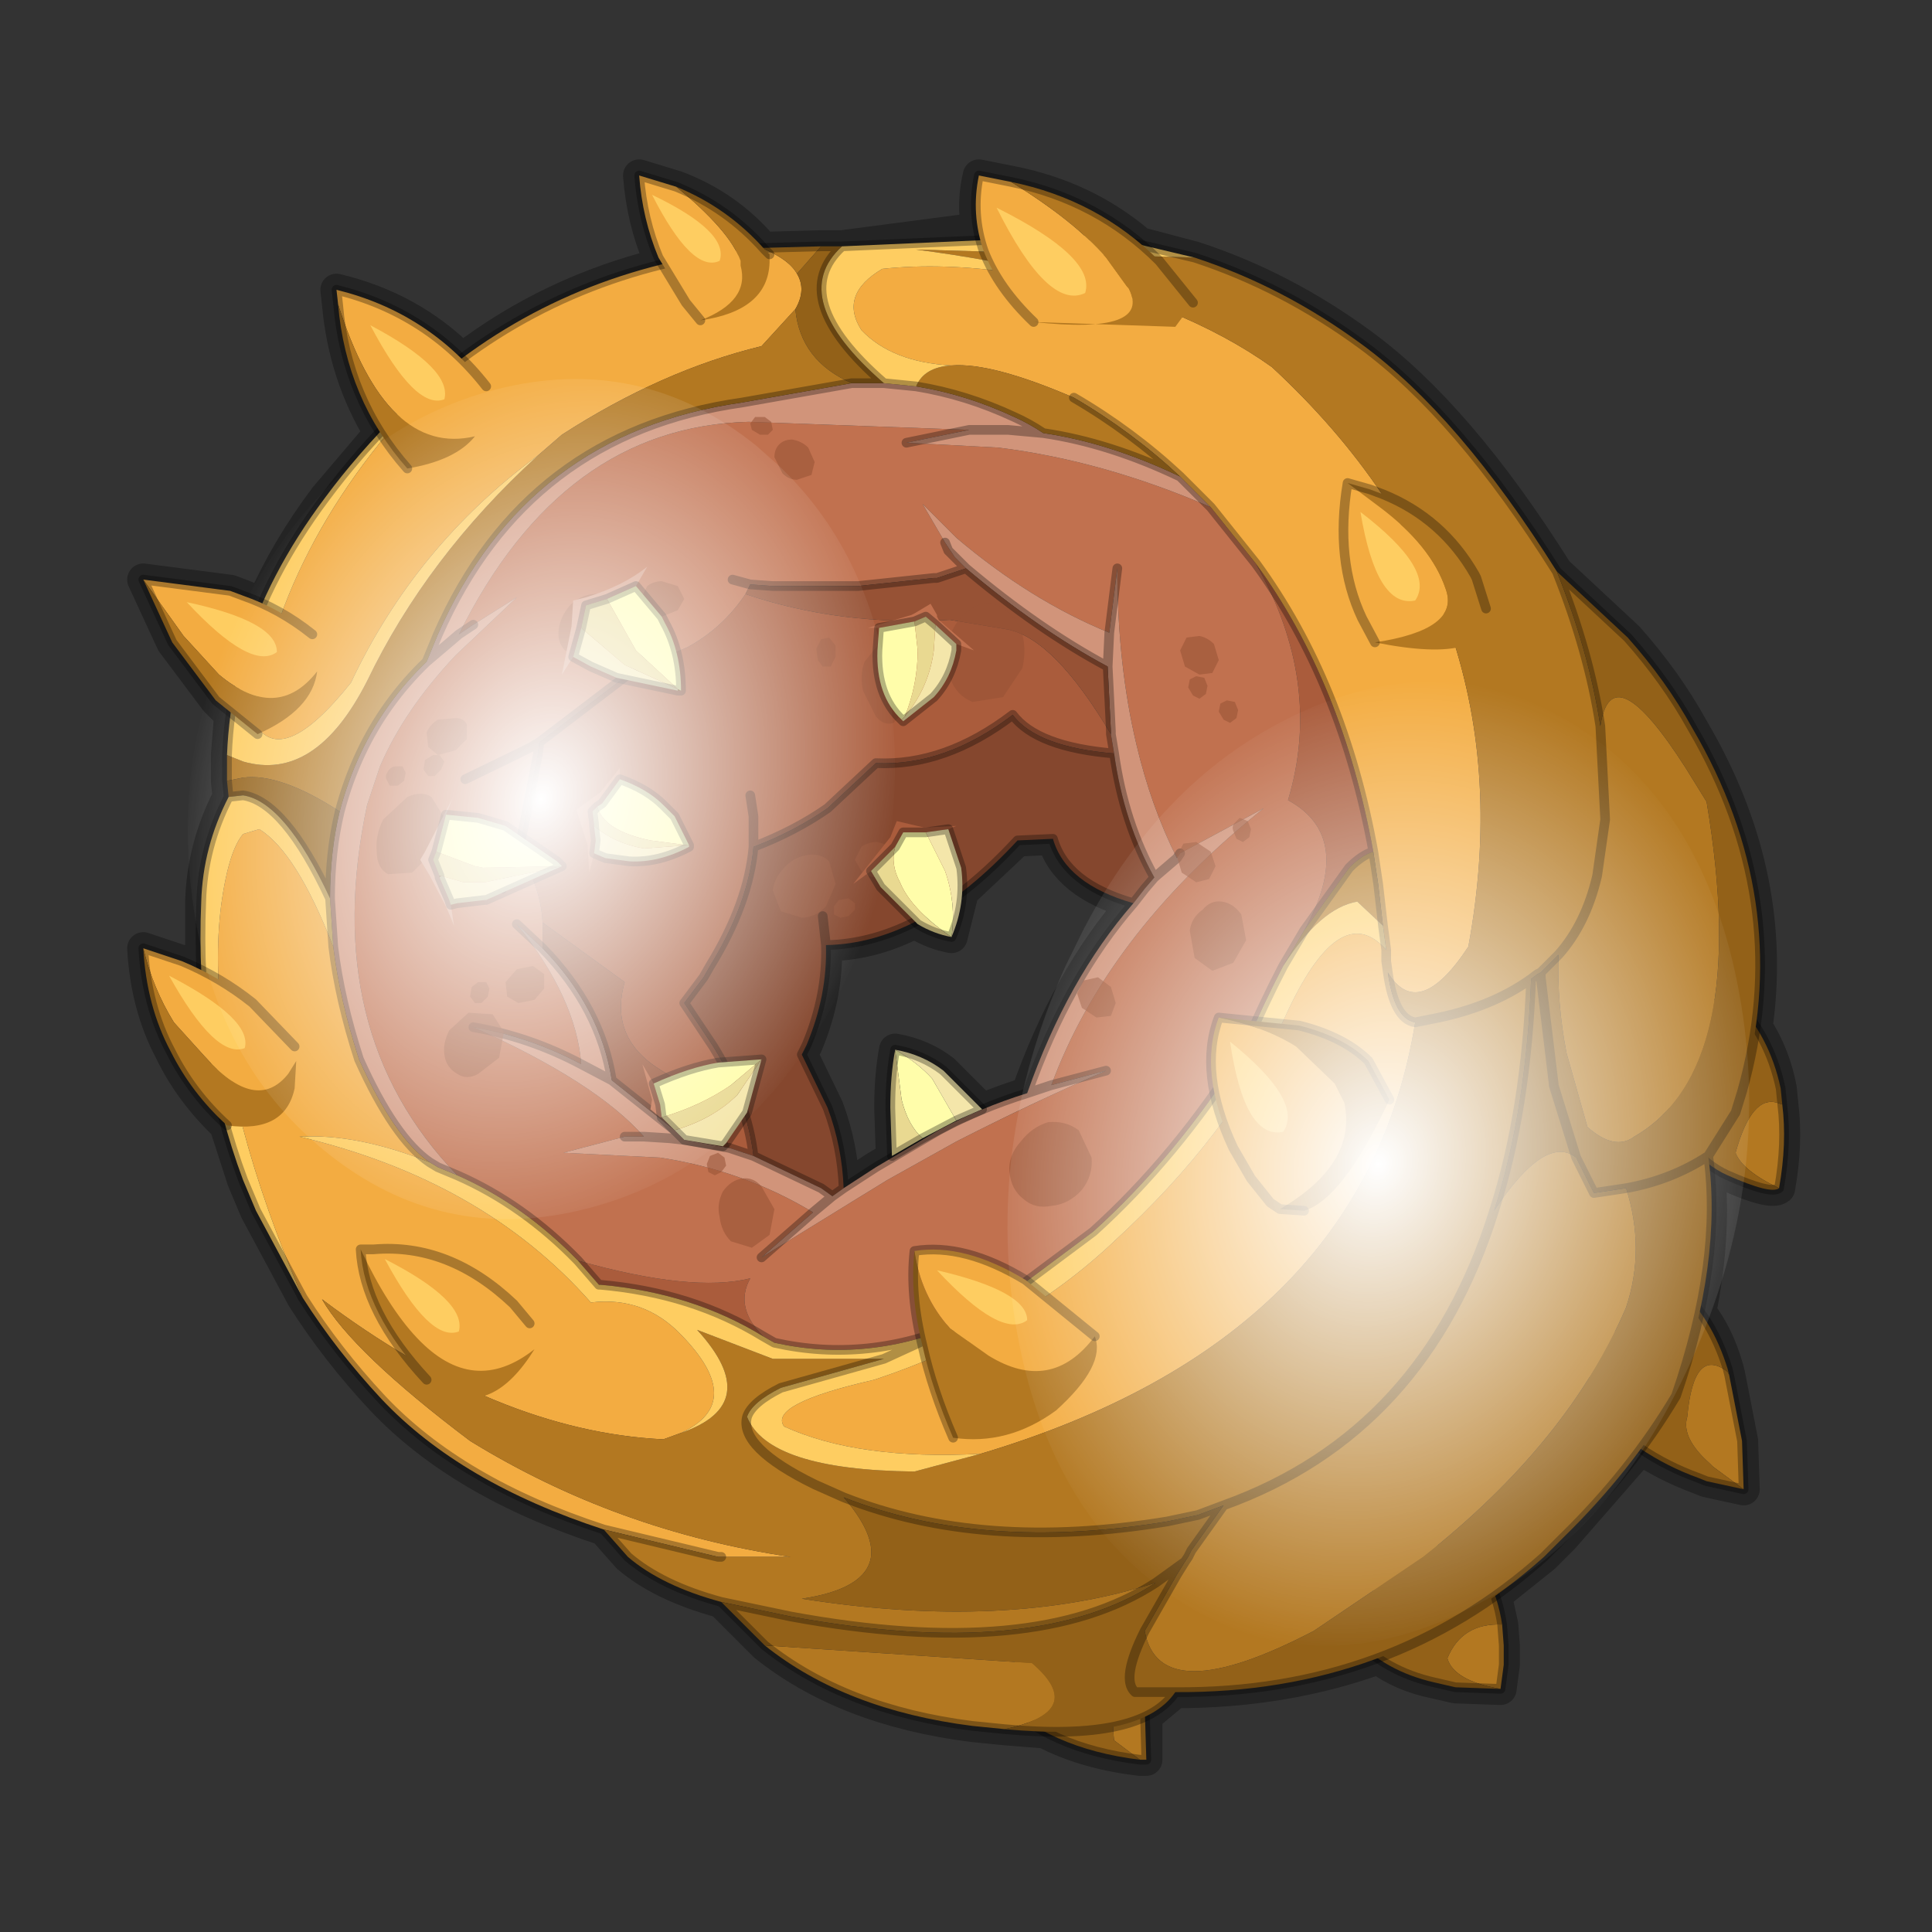 <?xml version="1.0" encoding="UTF-8" standalone="no"?>
<svg xmlns:xlink="http://www.w3.org/1999/xlink" height="600.0px" width="600.0px" xmlns="http://www.w3.org/2000/svg">
  <rect width="100%" height="100%" fill="#333333" stroke="none"/>
  <g transform="matrix(10.0, 0.0, 0.0, 10.0, 0.0, 0.0)">
    <use height="60.0" transform="matrix(1.0, 0.0, 0.0, 1.0, 0.0, 0.0)" width="60.0" xlink:href="#shape0"/>
    <use height="136.85" transform="matrix(0.015, -0.202, 0.167, 1.0E-4, 30.269, 51.112)" width="148.25" xlink:href="#sprite0"/>
    <use height="136.85" transform="matrix(0.146, 0.018, -0.037, 0.189, 8.519, 10.552)" width="148.25" xlink:href="#sprite0"/>
  </g>
  <defs>
    <g id="shape0" transform="matrix(1.0, 0.0, 0.0, 1.0, 0.0, 0.0)">
      <path d="M60.0 0.0 L60.0 60.0 0.0 60.0 0.0 0.0 60.0 0.0" fill="#795fa9" fill-opacity="0.0" fill-rule="evenodd" stroke="none"/>
      <path d="M35.4 7.55 Q33.7 6.1 31.4 5.65 L30.4 5.45 Q30.2 6.3 30.35 7.1 L26.15 7.65 25.5 7.65 23.7 7.7 Q22.6 6.4 21.0 5.8 L19.85 5.45 Q19.95 6.8 20.45 8.0 L20.55 8.2 Q17.1 9.05 14.35 11.15 12.75 9.55 10.45 9.0 L10.5 9.45 Q10.7 11.65 11.8 13.45 L10.1 15.45 Q8.9 17.05 8.15 18.75 L7.55 18.5 7.15 18.35 4.45 18.0 5.35 19.95 6.7 21.75 7.15 22.2 7.05 23.45 7.05 24.25 7.1 24.75 Q6.3 26.3 6.25 28.0 L6.25 30.15 5.65 29.85 4.45 29.45 Q4.55 31.25 5.3 32.65 5.9 33.9 7.0 34.95 L7.55 36.65 7.95 37.6 9.4 40.3 Q10.45 41.95 11.85 43.45 14.3 46.05 18.75 47.5 L19.5 48.35 Q20.55 49.25 22.4 49.75 L23.75 51.1 Q26.25 53.1 30.2 53.6 L31.2 53.7 32.45 53.8 Q33.7 54.45 35.4 54.65 L35.55 54.65 35.6 54.65 35.6 53.3 36.5 52.55 Q39.9 52.55 42.8 51.5 43.55 52.05 44.55 52.25 L45.2 52.4 46.6 52.45 46.7 51.7 46.7 51.1 46.65 50.45 46.45 49.55 47.95 48.35 48.55 47.75 50.95 45.0 Q51.8 45.55 52.75 45.9 L53.0 46.0 54.15 46.25 54.1 44.75 53.7 42.7 53.65 42.5 Q53.35 41.45 52.8 40.75 53.3 38.25 53.05 36.15 L53.65 36.5 Q55.0 37.1 55.25 36.9 55.5 35.5 55.35 34.3 L55.3 33.8 Q55.1 32.75 54.55 31.9 55.2 27.3 52.75 22.95 L52.55 22.6 Q51.75 21.15 50.55 19.8 L48.35 17.75 Q45.3 12.9 42.3 10.7 39.85 8.9 37.1 8.0 L35.4 7.55 M32.7 26.05 Q33.1 27.45 35.2 28.05 33.15 30.4 31.9 33.95 30.45 34.4 29.15 35.1 L27.2 36.25 26.2 36.9 Q26.15 35.6 25.7 34.4 L24.9 32.75 25.05 32.45 Q25.7 30.9 25.65 29.35 27.05 29.35 28.4 28.65 L28.5 28.7 Q29.0 29.0 29.55 29.1 L29.9 27.7 31.6 26.1 32.7 26.05 M27.65 34.4 L27.7 35.9 28.65 35.35 29.7 34.8 30.5 34.45 29.3 33.25 Q28.65 32.75 27.8 32.6 27.65 33.4 27.65 34.4" fill="none" stroke="#000000" stroke-linecap="round" stroke-linejoin="round" stroke-opacity="0.302" stroke-width="1.0"/>
      <path d="M55.25 36.9 Q54.1 36.35 53.9 35.8 54.4 34.0 55.2 34.25 L55.35 34.3 Q55.5 35.5 55.25 36.9 M54.15 46.25 L53.2 45.55 53.1 45.45 Q52.2 44.65 52.4 44.0 52.6 41.8 53.65 42.6 L53.7 42.7 54.1 44.75 54.15 46.25 M35.4 54.65 L34.6 54.05 Q34.4 52.4 35.55 53.0 L35.6 54.65 35.55 54.65 35.4 54.65 M46.6 52.45 Q45.15 52.2 44.95 51.5 45.4 50.4 46.65 50.45 L46.7 51.1 46.7 51.7 46.6 52.45" fill="#b37821" fill-rule="evenodd" stroke="none"/>
      <path d="M55.35 34.3 L55.2 34.25 Q54.4 34.0 53.9 35.8 54.1 36.35 55.25 36.9 55.0 37.1 53.65 36.5 52.3 35.9 51.3 33.65 51.35 30.9 53.85 31.05 54.95 32.15 55.3 33.8 L55.35 34.3 M53.7 42.7 L53.65 42.6 Q52.6 41.8 52.4 44.0 52.2 44.65 53.1 45.45 L53.2 45.55 54.15 46.25 53.0 46.0 52.75 45.9 Q50.8 45.2 49.35 43.6 49.05 41.45 52.15 40.05 53.15 40.9 53.65 42.5 L53.7 42.7 M34.1 50.55 Q35.3 51.6 35.55 53.0 34.4 52.4 34.6 54.05 L35.4 54.65 Q32.55 54.3 31.0 52.7 31.1 51.1 34.1 50.55 M46.65 50.45 Q45.4 50.4 44.95 51.5 45.15 52.2 46.6 52.45 L45.2 52.4 44.55 52.25 Q43.0 51.9 42.05 50.85 42.25 48.85 45.25 47.75 46.4 48.8 46.65 50.45" fill="#936118" fill-rule="evenodd" stroke="none"/>
      <path d="M55.35 34.3 L55.3 33.8 Q54.95 32.15 53.85 31.05 M51.3 33.65 Q52.3 35.9 53.65 36.5 55.0 37.1 55.25 36.9 55.5 35.5 55.35 34.3 M54.15 46.25 L54.1 44.75 53.7 42.7 53.65 42.5 Q53.15 40.9 52.15 40.05 M49.35 43.6 Q50.8 45.2 52.75 45.9 L53.0 46.0 54.15 46.25 M35.55 53.0 Q35.3 51.6 34.1 50.55 M31.0 52.7 Q32.55 54.3 35.4 54.65 M35.55 53.0 L35.6 54.65 35.55 54.65 35.4 54.65 M46.6 52.45 L46.7 51.7 46.7 51.1 46.65 50.45 Q46.4 48.8 45.25 47.75 M42.05 50.85 Q43.0 51.9 44.55 52.25 L45.2 52.4 46.6 52.45" fill="none" stroke="#000000" stroke-linecap="round" stroke-linejoin="round" stroke-opacity="0.302" stroke-width="0.3"/>
      <path d="M34.5 22.8 L34.6 23.4 Q32.2 23.2 31.45 22.2 29.35 23.8 27.2 23.7 L25.7 25.1 Q24.7 25.8 23.4 26.3 23.25 28.05 22.05 30.0 L21.85 30.35 21.25 31.15 22.15 32.5 Q23.2 34.2 23.4 35.9 L22.65 35.65 Q22.2 34.25 20.55 33.25 18.9 32.25 19.4 30.5 L16.85 28.65 Q16.8 27.65 16.25 26.7 L16.1 26.4 16.25 25.75 16.7 23.45 16.75 23.05 19.7 20.8 21.35 20.1 Q22.45 19.5 23.15 18.45 26.1 19.45 29.5 19.25 L31.3 19.55 Q32.75 19.85 34.5 22.8 M39.0 17.5 Q41.7 21.2 42.65 26.45 42.3 26.55 41.9 26.95 L40.5 28.9 Q42.1 26.0 40.0 24.85 41.1 21.2 39.0 17.5 M17.95 39.15 Q21.5 40.15 23.3 39.7 22.8 40.6 23.7 41.5 21.5 40.15 18.65 39.9 L18.6 39.9 17.95 39.15 M29.0 17.95 L29.0 18.0 29.0 17.95 M23.3 24.7 L23.4 25.35 23.4 26.3 23.4 25.35 23.3 24.7" fill="#aa5c3c" fill-rule="evenodd" stroke="none"/>
      <path d="M34.6 23.4 Q34.9 25.55 35.85 27.25 L35.55 27.6 35.2 28.05 Q33.1 27.45 32.7 26.05 L31.6 26.1 Q28.65 29.3 25.65 29.35 25.7 30.9 25.05 32.45 L24.9 32.75 25.7 34.4 Q26.15 35.6 26.2 36.9 L25.85 37.15 25.5 36.9 23.4 35.9 Q23.2 34.2 22.15 32.5 L21.25 31.15 21.85 30.35 22.05 30.0 Q23.25 28.05 23.4 26.3 24.7 25.8 25.7 25.1 L27.2 23.7 Q29.35 23.8 31.45 22.2 32.2 23.2 34.6 23.4 M25.55 28.45 L25.65 29.35 25.55 28.45" fill="#85472e" fill-rule="evenodd" stroke="none"/>
      <path d="M34.45 19.65 Q32.0 18.65 29.7 16.7 L28.65 15.65 29.35 16.85 29.65 17.3 30.0 17.65 29.1 17.95 29.0 17.95 26.65 18.2 24.0 18.2 23.3 18.15 23.15 18.45 Q22.45 19.5 21.35 20.1 L19.7 20.8 16.75 23.05 16.7 23.45 16.25 25.75 16.1 26.4 16.25 26.7 Q16.8 27.65 16.85 28.65 L16.85 29.45 16.05 28.7 Q17.9 31.0 18.05 33.05 16.45 32.2 14.7 31.9 18.5 33.6 20.0 35.3 L19.4 35.3 17.5 35.8 20.5 35.95 Q23.1 36.35 25.25 37.65 L23.65 39.05 27.55 36.65 29.7 35.45 Q32.05 34.25 34.35 33.25 L32.65 33.7 Q34.35 29.1 39.0 25.3 L39.25 25.1 36.65 26.5 36.55 26.65 Q35.75 25.05 35.3 23.15 34.7 20.65 34.7 17.65 L34.45 19.65 M37.6 15.75 L39.0 17.5 Q41.1 21.2 40.0 24.85 42.1 26.0 40.5 28.9 L39.85 30.0 Q39.25 31.15 38.6 32.65 36.5 35.95 33.95 38.25 L30.8 40.6 29.85 41.1 Q26.95 42.35 24.05 41.7 L23.7 41.5 Q22.8 40.6 23.3 39.7 21.5 40.15 17.95 39.15 16.25 37.4 14.2 36.5 9.9 32.05 11.4 25.0 L11.8 23.8 Q12.55 22.05 14.15 20.35 L16.05 18.55 14.7 19.4 14.25 19.7 Q17.45 13.25 23.25 13.1 L30.1 13.35 28.15 13.75 31.0 13.9 Q34.25 14.3 37.6 15.75 M15.6 27.6 L16.05 26.55 16.1 26.4 16.05 26.55 15.6 27.6 M14.45 24.2 L16.1 23.4 16.5 23.2 16.75 23.05 16.5 23.2 16.1 23.4 14.45 24.2 M19.7 20.8 L20.3 20.05 20.4 19.75 20.3 20.05 19.7 20.8 M23.3 18.15 L22.75 18.0 23.3 18.15 M29.35 16.85 L29.45 17.1 29.5 17.15 29.65 17.3 29.5 17.15 29.45 17.1 29.35 16.85" fill="#c1714f" fill-rule="evenodd" stroke="none"/>
      <path d="M27.45 11.9 L28.45 12.0 Q30.0 12.25 31.5 12.95 31.95 13.15 32.4 13.45 L31.3 13.35 30.1 13.35 31.3 13.35 32.4 13.45 Q34.45 13.75 36.65 14.8 L37.6 15.75 Q34.25 14.3 31.0 13.9 L28.15 13.75 30.1 13.35 23.25 13.1 Q17.45 13.25 14.25 19.7 L14.7 19.4 16.05 18.55 14.15 20.35 Q12.55 22.05 11.8 23.8 L11.4 25.0 Q9.9 32.05 14.2 36.5 L13.6 36.25 13.35 36.1 Q12.25 35.35 11.15 32.9 10.55 31.05 10.35 29.4 L10.25 27.9 Q10.25 26.45 10.55 25.2 10.8 24.25 11.2 23.4 11.95 21.8 13.25 20.55 L13.6 19.7 Q16.35 13.45 23.05 12.5 L26.45 11.9 27.45 11.9 M34.45 19.65 L34.4 20.7 34.45 19.65 34.7 17.65 Q34.7 20.65 35.3 23.15 35.75 25.05 36.55 26.65 L35.85 27.25 36.55 26.65 36.65 26.5 39.25 25.1 39.0 25.3 Q34.35 29.1 32.65 33.7 L34.35 33.25 Q32.05 34.25 29.7 35.45 L27.55 36.65 23.65 39.05 25.25 37.65 Q23.1 36.35 20.5 35.95 L17.5 35.8 19.4 35.3 20.0 35.3 Q18.5 33.6 14.7 31.9 16.45 32.2 18.05 33.05 17.9 31.0 16.05 28.7 L16.85 29.45 Q18.65 31.3 19.0 33.55 L20.95 35.1 21.25 35.4 20.8 35.35 20.0 35.3 20.8 35.35 21.25 35.4 22.65 35.65 23.4 35.9 25.5 36.9 25.85 37.15 26.2 36.9 27.2 36.25 29.15 35.1 Q30.45 34.4 31.9 33.95 33.15 30.4 35.2 28.05 L35.55 27.6 35.85 27.25 Q34.9 25.55 34.6 23.4 L34.5 22.8 34.5 22.7 34.4 20.7 Q32.25 19.55 30.0 17.65 L29.65 17.3 29.35 16.85 28.65 15.65 29.7 16.7 Q32.0 18.65 34.45 19.65 M32.65 33.7 L31.9 33.95 32.65 33.7 M14.25 19.7 L13.9 20.0 13.25 20.55 13.9 20.0 14.25 19.7 M25.85 37.15 L25.25 37.65 25.85 37.15 M18.05 33.05 L19.0 33.55 18.05 33.05" fill="#d1947a" fill-rule="evenodd" stroke="none"/>
      <path d="M30.0 17.65 Q32.25 19.55 34.4 20.7 L34.5 22.7 34.5 22.8 Q32.75 19.85 31.3 19.55 L29.5 19.25 Q26.1 19.45 23.15 18.45 L23.3 18.15 24.0 18.2 26.65 18.2 29.0 17.95 29.1 17.95 30.0 17.65 M16.85 29.45 L16.85 28.65 19.4 30.5 Q18.9 32.25 20.55 33.25 22.2 34.25 22.65 35.65 L21.25 35.4 20.95 35.1 19.0 33.55 Q18.65 31.3 16.85 29.45 M29.0 17.95 L29.0 18.0 29.0 17.95" fill="#975235" fill-rule="evenodd" stroke="none"/>
      <path d="M29.55 11.35 Q27.7 11.25 26.75 10.25 26.05 9.15 27.4 8.35 31.15 7.95 36.25 9.65 38.1 10.4 39.5 11.4 47.55 18.85 45.6 29.4 44.05 31.75 43.1 30.2 43.3 31.65 43.95 31.75 42.35 41.6 30.45 45.15 26.65 45.35 24.35 44.3 23.85 43.6 27.15 42.85 31.65 41.35 34.6 38.55 38.2 35.25 39.9 31.6 41.6 27.85 43.05 29.5 L42.95 28.75 42.8 27.45 42.65 26.45 Q41.7 21.2 39.0 17.5 L37.6 15.75 36.65 14.8 Q35.15 13.4 33.35 12.35 30.8 11.25 29.55 11.35 M18.75 47.5 Q14.3 46.05 11.85 43.45 10.45 41.95 9.4 40.3 8.2 37.5 7.55 35.05 6.3 30.35 7.05 27.1 7.25 26.25 7.55 25.9 L8.05 25.75 Q9.2 26.45 10.35 29.4 10.55 31.05 11.15 32.9 12.25 35.35 13.35 36.1 11.1 35.2 9.3 35.3 15.0 36.65 18.35 40.45 20.0 40.25 21.15 41.45 23.2 43.55 21.15 44.5 L20.6 44.7 Q15.45 44.45 10.0 40.35 10.95 42.0 14.6 44.75 19.15 47.55 24.55 48.35 L24.65 48.35 22.4 48.35 22.3 48.35 18.75 47.5 M13.8 11.55 Q17.95 8.2 23.65 7.7 24.5 8.05 24.75 8.5 25.05 9.0 24.7 9.6 L23.65 10.75 Q20.55 11.5 17.45 13.5 L16.7 14.15 Q12.9 16.95 10.9 21.2 8.75 23.9 7.9 22.45 8.7 16.55 13.8 11.55 M43.1 30.2 L43.05 29.85 43.05 29.5 43.05 29.85 43.1 30.2" fill="#f3ac41" fill-rule="evenodd" stroke="none"/>
      <path d="M28.45 12.0 Q28.7 11.4 29.55 11.35 30.8 11.25 33.35 12.35 35.15 13.4 36.65 14.8 34.45 13.75 32.4 13.45 31.95 13.15 31.5 12.95 30.0 12.25 28.45 12.0 M36.25 9.65 Q33.05 8.35 28.45 7.75 L37.1 8.0 Q39.85 8.9 42.3 10.7 45.3 12.9 48.35 17.75 49.35 20.25 49.7 22.55 L49.85 25.45 49.6 27.2 Q49.25 28.7 48.4 29.65 49.25 28.7 49.6 27.2 L49.85 25.45 49.7 22.55 Q50.05 20.25 52.35 23.85 L53.0 24.9 Q54.4 33.2 50.75 35.3 50.15 35.75 49.3 35.0 L48.65 32.7 Q48.35 31.15 48.4 29.65 L47.85 30.2 47.75 30.25 47.55 30.4 Q46.3 31.3 44.45 31.65 L43.95 31.75 44.45 31.65 Q46.3 31.3 47.55 30.4 47.4 34.5 46.4 37.6 48.0 35.2 48.95 35.95 L49.5 37.05 50.5 36.9 Q51.1 38.8 50.5 40.6 48.7 44.8 44.2 48.35 L40.8 50.65 Q36.0 53.15 35.55 50.65 L36.55 48.9 36.8 48.5 36.9 48.35 37.0 48.15 38.0 46.75 37.2 47.05 36.25 47.25 Q30.5 48.2 26.2 46.5 L25.3 46.1 Q22.95 44.95 23.2 44.0 22.95 44.95 25.3 46.1 L26.2 46.5 Q27.15 47.6 27.05 48.35 26.9 49.35 24.9 49.65 31.25 50.65 35.9 49.15 32.15 51.6 24.55 50.2 L22.4 49.75 Q20.55 49.25 19.5 48.35 L18.75 47.5 22.3 48.35 22.4 48.35 24.65 48.35 24.55 48.35 Q19.15 47.55 14.6 44.75 10.95 42.0 10.0 40.35 15.45 44.45 20.6 44.7 L21.15 44.5 Q23.75 43.6 21.65 41.3 L24.0 42.2 27.45 42.2 24.25 43.1 Q23.35 43.55 23.2 44.0 23.85 45.65 28.4 45.7 L30.45 45.15 Q42.35 41.6 43.95 31.75 43.3 31.65 43.1 30.2 44.05 31.75 45.6 29.4 47.55 18.85 39.5 11.4 38.1 10.4 36.25 9.65 M31.2 53.7 L30.2 53.6 Q26.25 53.1 23.75 51.1 L32.05 51.65 Q33.8 53.15 31.2 53.7 M7.05 24.25 L7.05 23.45 7.55 23.65 Q9.8 24.3 11.4 21.15 13.25 17.3 16.7 14.15 L17.45 13.5 Q20.55 11.5 23.65 10.75 L24.7 9.6 Q24.85 11.2 26.45 11.9 L23.05 12.5 Q16.35 13.45 13.6 19.7 L13.25 20.55 Q11.95 21.8 11.2 23.4 10.8 24.25 10.55 25.2 8.7 24.0 7.55 24.15 L7.05 24.25 M23.65 7.7 L25.5 7.65 24.75 8.5 Q24.5 8.05 23.65 7.7 M42.65 26.45 L42.8 27.45 42.95 28.75 42.15 28.0 Q41.0 28.2 39.85 30.0 L40.5 28.9 41.9 26.95 Q42.3 26.55 42.65 26.45 M38.0 46.75 Q44.25 44.5 46.4 37.6 44.25 44.5 38.0 46.75" fill="#b37821" fill-rule="evenodd" stroke="none"/>
      <path d="M26.15 7.65 Q24.4 9.25 27.45 11.9 L26.45 11.9 Q24.85 11.2 24.7 9.6 25.05 9.0 24.75 8.5 L25.5 7.65 26.15 7.65 M48.35 17.75 L50.55 19.8 Q51.75 21.15 52.55 22.6 L52.75 22.95 Q55.7 28.25 54.1 33.9 L53.9 34.55 53.05 35.9 Q53.5 39.15 52.05 43.35 50.65 45.7 48.55 47.75 L47.95 48.35 Q43.2 52.6 36.5 52.55 35.45 54.1 31.2 53.7 33.8 53.15 32.05 51.65 L23.75 51.1 22.4 49.75 24.55 50.2 Q32.15 51.6 35.9 49.15 L36.8 48.5 36.55 48.9 35.55 50.65 Q36.0 53.15 40.8 50.65 L44.2 48.35 Q48.7 44.8 50.5 40.6 51.1 38.8 50.5 36.9 L49.5 37.05 48.95 35.95 48.25 33.7 48.25 33.65 47.85 30.35 47.85 30.2 47.85 30.35 48.25 33.65 48.25 33.7 48.95 35.95 Q48.0 35.2 46.4 37.6 47.4 34.5 47.55 30.4 L47.75 30.25 47.85 30.2 48.4 29.65 Q48.35 31.15 48.65 32.7 L49.3 35.0 Q50.15 35.75 50.75 35.3 54.4 33.2 53.0 24.9 L52.35 23.85 Q50.05 20.25 49.7 22.55 49.35 20.25 48.35 17.75 M7.1 24.75 L7.05 24.25 7.55 24.15 Q8.7 24.0 10.55 25.2 10.25 26.45 10.25 27.9 8.85 24.9 7.55 24.7 L7.1 24.75 M53.05 35.9 Q51.9 36.65 50.5 36.9 51.9 36.65 53.05 35.9 M38.0 46.75 L37.0 48.15 36.9 48.35 36.8 48.5 35.9 49.15 Q31.25 50.65 24.9 49.65 26.9 49.35 27.05 48.35 27.15 47.6 26.2 46.5 30.5 48.2 36.25 47.25 L37.2 47.05 38.0 46.75 M35.55 50.65 Q34.8 52.15 35.25 52.55 L36.5 52.55 35.25 52.55 Q34.8 52.15 35.55 50.65" fill="#936118" fill-rule="evenodd" stroke="none"/>
      <path d="M26.15 7.65 L34.15 7.3 37.1 8.0 28.45 7.75 Q33.05 8.35 36.25 9.65 31.15 7.95 27.4 8.35 26.05 9.15 26.75 10.25 27.7 11.25 29.55 11.35 28.7 11.4 28.45 12.0 L27.45 11.9 Q24.4 9.25 26.15 7.65 M9.4 40.3 L7.95 37.6 7.55 36.65 Q6.05 32.65 6.25 28.0 6.3 26.3 7.1 24.75 L7.55 24.7 Q8.85 24.9 10.25 27.9 L10.35 29.4 Q9.2 26.45 8.05 25.75 L7.55 25.9 Q7.25 26.25 7.05 27.1 6.3 30.35 7.55 35.05 8.2 37.5 9.4 40.3 M7.05 23.45 Q7.1 22.15 7.4 20.9 L7.55 20.35 Q8.3 17.85 10.1 15.45 11.1 14.1 12.4 12.8 L13.8 11.55 Q8.7 16.55 7.9 22.45 8.75 23.9 10.9 21.2 12.9 16.95 16.7 14.15 13.25 17.3 11.4 21.15 9.8 24.3 7.55 23.65 L7.05 23.45 M42.95 28.75 L43.05 29.5 Q41.6 27.85 39.9 31.6 38.2 35.25 34.6 38.55 31.65 41.35 27.15 42.85 23.85 43.6 24.35 44.3 26.65 45.35 30.45 45.15 L28.4 45.7 Q23.85 45.65 23.2 44.0 23.35 43.55 24.25 43.1 L27.45 42.2 24.0 42.2 21.65 41.3 Q23.75 43.6 21.15 44.5 23.2 43.55 21.15 41.45 20.0 40.25 18.35 40.45 15.0 36.65 9.3 35.3 11.1 35.2 13.35 36.1 L13.6 36.25 14.2 36.5 Q16.25 37.4 17.95 39.15 L18.6 39.9 18.65 39.9 Q21.5 40.15 23.7 41.5 L24.05 41.7 Q26.95 42.35 29.85 41.1 L30.8 40.6 33.95 38.25 Q36.5 35.95 38.6 32.65 39.25 31.15 39.85 30.0 41.0 28.2 42.15 28.0 L42.95 28.75 M29.85 41.1 L27.45 42.2 29.85 41.1" fill="#fecd61" fill-rule="evenodd" stroke="none"/>
      <path d="M37.1 8.0 L34.15 7.3 26.15 7.65 Q24.4 9.25 27.45 11.9 L28.45 12.0 M37.1 8.0 Q39.85 8.9 42.3 10.7 45.3 12.9 48.35 17.75 L50.55 19.8 Q51.75 21.15 52.55 22.6 L52.75 22.95 Q55.7 28.25 54.1 33.9 L53.9 34.55 53.05 35.9 Q53.5 39.15 52.05 43.35 50.65 45.7 48.55 47.75 L47.95 48.35 Q43.2 52.6 36.5 52.55 35.45 54.1 31.2 53.7 L30.2 53.6 Q26.25 53.1 23.75 51.1 L22.4 49.75 Q20.55 49.25 19.5 48.35 L18.75 47.5 Q14.3 46.05 11.85 43.45 10.45 41.95 9.4 40.3 L7.95 37.6 7.55 36.65 Q6.05 32.65 6.25 28.0 6.3 26.3 7.1 24.75 L7.05 24.25 7.05 23.45 Q7.1 22.15 7.4 20.9 L7.55 20.35 Q8.3 17.85 10.1 15.45 11.1 14.1 12.4 12.8 L13.8 11.55 Q17.95 8.2 23.65 7.7 L25.5 7.65 26.15 7.65 M43.1 30.2 Q43.3 31.65 43.95 31.75 L44.45 31.65 Q46.3 31.3 47.55 30.4 L47.75 30.25 47.85 30.2 48.4 29.65 Q49.25 28.7 49.6 27.2 L49.85 25.45 49.7 22.55 Q49.35 20.25 48.35 17.75 M30.1 13.35 L31.3 13.35 32.4 13.45 Q31.95 13.15 31.5 12.95 30.0 12.25 28.45 12.0 M34.4 20.7 L34.45 19.65 M29.65 17.3 L30.0 17.65 Q32.25 19.55 34.4 20.7 L34.5 22.7 34.5 22.8 34.6 23.4 Q34.9 25.55 35.85 27.25 L36.55 26.65 36.65 26.5 M34.7 17.65 L34.45 19.65 M36.65 14.8 L37.6 15.75 39.0 17.5 Q41.7 21.2 42.65 26.45 L42.8 27.45 42.95 28.75 43.05 29.5 43.05 29.85 43.1 30.2 M25.65 29.35 Q28.65 29.3 31.6 26.1 L32.7 26.05 Q33.1 27.45 35.2 28.05 L35.55 27.6 35.85 27.25 M32.65 33.7 L34.35 33.25 M23.65 39.05 L25.25 37.65 25.85 37.15 26.2 36.9 Q26.15 35.6 25.7 34.4 L24.9 32.75 25.05 32.45 Q25.7 30.9 25.65 29.35 L25.55 28.45 M19.4 35.3 L20.0 35.3 M14.7 31.9 Q16.45 32.2 18.05 33.05 M16.05 28.7 L16.85 29.45 M16.1 26.4 L16.05 26.55 15.6 27.6 M34.6 23.4 Q32.2 23.2 31.45 22.2 29.35 23.8 27.2 23.7 L25.7 25.1 Q24.7 25.8 23.4 26.3 23.25 28.05 22.05 30.0 L21.85 30.35 21.25 31.15 22.15 32.5 Q23.2 34.2 23.4 35.9 L25.5 36.9 25.85 37.15 M40.5 28.9 L39.85 30.0 M42.65 26.45 Q42.3 26.55 41.9 26.95 L40.5 28.9 M19.7 20.8 L16.75 23.05 16.7 23.45 16.25 25.75 16.1 26.4 M47.85 30.2 L47.85 30.35 48.25 33.65 48.25 33.7 48.95 35.95 49.5 37.05 50.5 36.9 Q51.9 36.65 53.05 35.9 M36.65 14.8 Q35.15 13.4 33.35 12.35 M32.4 13.45 Q34.45 13.75 36.65 14.8 M46.4 37.6 Q44.25 44.5 38.0 46.75 L37.0 48.15 36.9 48.35 36.8 48.5 36.55 48.9 35.55 50.65 M46.4 37.6 Q47.4 34.5 47.55 30.4 M23.7 41.5 L24.05 41.7 Q26.95 42.35 29.85 41.1 L30.8 40.6 33.95 38.25 Q36.5 35.95 38.6 32.65 39.25 31.15 39.85 30.0 M31.9 33.95 L32.65 33.7 M26.2 46.5 Q30.5 48.2 36.25 47.25 L37.2 47.05 38.0 46.75 M35.9 49.15 L36.8 48.5 M36.5 52.55 L35.25 52.55 Q34.8 52.15 35.55 50.65 M35.2 28.05 Q33.15 30.4 31.9 33.95 30.45 34.4 29.15 35.1 L27.2 36.25 26.2 36.9 M26.45 11.9 L27.45 11.9 M28.15 13.75 L30.1 13.35 M14.25 19.7 L14.7 19.4 M14.2 36.5 Q16.25 37.4 17.95 39.15 M23.7 41.5 Q21.5 40.15 18.65 39.9 L18.6 39.9 17.95 39.15 M26.45 11.9 L23.05 12.5 Q16.35 13.45 13.6 19.7 L13.25 20.55 13.9 20.0 14.25 19.7 M10.55 25.2 Q10.8 24.25 11.2 23.4 11.95 21.8 13.25 20.55 M10.25 27.9 L10.35 29.4 Q10.55 31.05 11.15 32.9 12.25 35.35 13.35 36.1 L13.6 36.25 14.2 36.5 M7.1 24.75 L7.55 24.7 Q8.85 24.9 10.25 27.9 10.25 26.45 10.55 25.2 M16.75 23.05 L16.5 23.2 16.1 23.4 14.45 24.2 M30.0 17.65 L29.1 17.95 29.0 17.95 26.65 18.2 24.0 18.2 23.3 18.15 M29.65 17.3 L29.5 17.15 29.45 17.1 29.35 16.85 M22.75 18.0 L23.3 18.15 M20.4 19.75 L20.3 20.05 19.7 20.8 M23.4 26.3 L23.4 25.35 23.3 24.7 M22.65 35.65 L23.4 35.9 M19.0 33.55 L18.05 33.05 M21.25 35.4 L20.8 35.35 20.0 35.3 M21.25 35.4 L20.95 35.1 19.0 33.55 Q18.65 31.3 16.85 29.45 M22.65 35.65 L21.25 35.4 M27.45 42.2 L29.85 41.1 M23.2 44.0 Q23.35 43.55 24.25 43.1 L27.45 42.2 M23.2 44.0 Q22.95 44.95 25.3 46.1 L26.2 46.5 M35.9 49.15 Q32.15 51.6 24.55 50.2 L22.4 49.75 M18.75 47.5 L22.3 48.35 22.4 48.35" fill="none" stroke="#000000" stroke-linecap="round" stroke-linejoin="round" stroke-opacity="0.302" stroke-width="0.3"/>
      <path d="M37.1 29.75 L36.95 28.9 Q37.0 28.5 37.35 28.25 37.6 27.95 37.95 28.0 38.3 28.05 38.55 28.4 L38.7 29.2 38.3 29.9 37.65 30.15 37.1 29.75" fill="#975235" fill-opacity="0.553" fill-rule="evenodd" stroke="none"/>
      <path d="M37.15 27.4 L36.7 27.1 36.55 26.6 36.75 26.2 37.15 26.15 37.6 26.45 37.75 26.9 37.55 27.3 37.15 27.4" fill="#975235" fill-opacity="0.553" fill-rule="evenodd" stroke="none"/>
      <path d="M38.4 26.05 L38.3 25.8 Q38.25 25.65 38.35 25.55 L38.5 25.4 38.75 25.5 38.85 25.75 38.8 26.0 38.6 26.15 38.4 26.05" fill="#975235" fill-opacity="0.553" fill-rule="evenodd" stroke="none"/>
      <path d="M37.05 21.6 L36.9 21.35 36.95 21.1 37.15 21.0 37.4 21.05 37.5 21.3 37.45 21.55 37.25 21.7 37.05 21.6" fill="#975235" fill-opacity="0.553" fill-rule="evenodd" stroke="none"/>
      <path d="M38.0 22.35 L37.85 22.1 37.9 21.85 38.1 21.75 38.35 21.8 38.45 22.05 38.4 22.3 38.2 22.45 38.0 22.35" fill="#975235" fill-opacity="0.553" fill-rule="evenodd" stroke="none"/>
      <path d="M37.25 20.95 L36.8 20.7 36.65 20.2 36.85 19.8 37.25 19.75 Q37.5 19.8 37.7 20.0 L37.85 20.5 37.65 20.9 37.25 20.95" fill="#975235" fill-opacity="0.553" fill-rule="evenodd" stroke="none"/>
      <path d="M34.05 31.6 L33.6 31.3 33.45 30.85 33.65 30.45 34.1 30.35 34.5 30.65 34.65 31.15 34.5 31.55 34.05 31.6" fill="#975235" fill-opacity="0.553" fill-rule="evenodd" stroke="none"/>
      <path d="M23.65 36.85 L24.05 37.55 23.9 38.35 23.35 38.75 22.7 38.55 Q22.4 38.25 22.35 37.8 22.25 37.4 22.45 37.0 22.7 36.65 23.05 36.6 23.4 36.55 23.65 36.85" fill="#975235" fill-opacity="0.553" fill-rule="evenodd" stroke="none"/>
      <path d="M32.65 37.45 Q32.15 37.55 31.8 37.25 31.4 36.95 31.35 36.4 31.3 35.9 31.7 35.45 32.05 35.0 32.55 34.85 33.1 34.8 33.5 35.1 L33.9 35.95 Q33.95 36.5 33.6 36.95 33.2 37.4 32.65 37.45" fill="#975235" fill-opacity="0.553" fill-rule="evenodd" stroke="none"/>
      <path d="M22.4 36.4 L22.2 36.5 22.0 36.4 21.95 36.15 22.05 35.9 22.3 35.8 22.5 35.95 22.55 36.2 22.4 36.4" fill="#975235" fill-opacity="0.553" fill-rule="evenodd" stroke="none"/>
      <path d="M18.2 20.4 L17.55 20.2 Q17.3 19.95 17.35 19.55 17.4 19.15 17.7 18.8 18.0 18.5 18.4 18.45 18.85 18.4 19.1 18.65 L19.3 19.35 18.95 20.05 Q18.65 20.4 18.2 20.4" fill="#975235" fill-opacity="0.553" fill-rule="evenodd" stroke="none"/>
      <path d="M20.1 18.95 L19.9 18.6 20.1 18.2 Q20.3 18.05 20.55 18.05 L21.05 18.2 21.25 18.6 21.05 18.95 20.55 19.15 Q20.3 19.15 20.1 18.95" fill="#975235" fill-opacity="0.553" fill-rule="evenodd" stroke="none"/>
      <path d="M19.4 20.4 L19.25 20.3 19.25 20.05 19.4 19.85 19.65 19.8 19.85 19.95 19.85 20.15 19.7 20.35 19.4 20.4" fill="#975235" fill-opacity="0.553" fill-rule="evenodd" stroke="none"/>
      <path d="M13.5 24.1 L13.3 24.1 13.15 23.9 13.2 23.6 13.45 23.45 13.65 23.45 13.8 23.65 13.7 23.9 13.5 24.1" fill="#975235" fill-opacity="0.553" fill-rule="evenodd" stroke="none"/>
      <path d="M12.35 24.4 L12.1 24.4 12.0 24.2 Q11.95 24.1 12.05 23.95 12.15 23.8 12.3 23.8 L12.5 23.8 12.6 24.0 12.55 24.25 12.35 24.4" fill="#975235" fill-opacity="0.553" fill-rule="evenodd" stroke="none"/>
      <path d="M13.6 23.45 L13.3 23.2 13.25 22.75 Q13.35 22.5 13.6 22.35 L14.15 22.3 Q14.4 22.3 14.5 22.5 L14.5 22.95 14.15 23.3 13.6 23.45" fill="#975235" fill-opacity="0.553" fill-rule="evenodd" stroke="none"/>
      <path d="M16.05 30.1 L16.55 30.0 16.9 30.25 16.9 30.7 16.6 31.05 16.1 31.15 15.75 30.95 15.7 30.5 16.05 30.1" fill="#975235" fill-opacity="0.553" fill-rule="evenodd" stroke="none"/>
      <path d="M14.85 33.35 Q14.5 33.55 14.2 33.35 13.85 33.15 13.8 32.75 13.75 32.4 13.95 32.0 L14.55 31.45 15.3 31.5 15.65 32.05 15.5 32.85 14.85 33.35" fill="#975235" fill-opacity="0.553" fill-rule="evenodd" stroke="none"/>
      <path d="M11.7 26.45 Q11.65 25.95 11.9 25.45 L12.65 24.75 Q13.1 24.55 13.4 24.75 L13.8 25.4 13.5 26.4 12.8 27.1 12.05 27.15 Q11.7 26.95 11.7 26.45" fill="#975235" fill-opacity="0.553" fill-rule="evenodd" stroke="none"/>
      <path d="M14.95 31.15 L14.75 31.15 14.6 30.95 14.65 30.65 14.85 30.5 15.1 30.5 15.2 30.7 15.15 30.95 14.95 31.15" fill="#975235" fill-opacity="0.553" fill-rule="evenodd" stroke="none"/>
      <path d="M23.35 13.35 L23.3 13.15 23.45 12.95 23.75 12.95 23.95 13.1 24.0 13.35 23.85 13.5 23.6 13.5 23.35 13.35" fill="#975235" fill-opacity="0.553" fill-rule="evenodd" stroke="none"/>
      <path d="M25.1 13.9 L25.3 14.35 25.2 14.75 24.75 14.9 Q24.5 14.9 24.3 14.7 L24.05 14.2 Q24.05 13.95 24.2 13.8 24.35 13.65 24.6 13.65 24.9 13.7 25.1 13.9" fill="#975235" fill-opacity="0.553" fill-rule="evenodd" stroke="none"/>
      <path d="M24.9 28.5 L24.25 28.3 24.0 27.65 Q24.05 27.25 24.4 26.9 24.7 26.6 25.1 26.55 25.5 26.5 25.75 26.75 L25.95 27.45 25.65 28.15 Q25.3 28.5 24.9 28.5" fill="#975235" fill-opacity="0.553" fill-rule="evenodd" stroke="none"/>
      <path d="M26.75 27.05 L26.55 26.7 26.75 26.3 Q26.95 26.15 27.25 26.15 L27.75 26.3 27.95 26.7 27.75 27.05 27.25 27.25 Q26.95 27.25 26.75 27.05" fill="#975235" fill-opacity="0.553" fill-rule="evenodd" stroke="none"/>
      <path d="M26.1 28.5 L25.9 28.4 25.9 28.15 26.05 27.95 26.35 27.9 26.55 28.05 26.55 28.25 26.35 28.45 26.1 28.5" fill="#975235" fill-opacity="0.553" fill-rule="evenodd" stroke="none"/>
      <path d="M25.95 20.4 L25.8 20.7 25.55 20.7 25.4 20.5 25.35 20.15 25.5 19.85 25.75 19.8 25.95 20.05 25.95 20.4" fill="#975235" fill-opacity="0.553" fill-rule="evenodd" stroke="none"/>
      <path d="M29.1 19.3 L28.95 19.6 28.7 19.65 28.55 19.4 28.5 19.05 28.65 18.75 28.9 18.75 29.1 18.95 29.1 19.3" fill="#975235" fill-opacity="0.553" fill-rule="evenodd" stroke="none"/>
      <path d="M28.2 21.05 L28.2 21.95 27.75 22.45 Q27.45 22.55 27.2 22.25 L26.8 21.45 Q26.7 20.95 26.85 20.55 L27.25 20.05 27.85 20.25 28.2 21.05" fill="#975235" fill-opacity="0.553" fill-rule="evenodd" stroke="none"/>
      <path d="M31.0 18.8 Q31.45 19.0 31.7 19.55 31.9 20.1 31.75 20.75 L31.15 21.65 30.2 21.8 Q29.7 21.6 29.5 21.05 29.3 20.5 29.45 19.9 29.65 19.25 30.1 18.95 30.55 18.6 31.0 18.8" fill="#975235" fill-opacity="0.553" fill-rule="evenodd" stroke="none"/>
      <path d="M31.4 5.65 Q33.35 6.85 34.35 8.0 L35.0 8.9 35.05 8.95 Q35.8 10.4 32.1 10.0 31.0 8.95 30.55 7.8 30.15 6.65 30.4 5.45 L31.4 5.65 M42.7 19.95 L42.3 19.2 Q41.45 17.4 41.85 15.0 L42.85 15.75 Q44.45 16.95 44.9 18.3 45.35 19.55 42.7 19.95 M37.85 31.6 Q39.3 31.9 40.25 32.5 L41.45 33.65 41.75 34.25 Q42.15 36.15 39.75 37.55 L39.45 37.35 38.85 36.6 38.3 35.65 Q37.2 33.3 37.85 31.6 M34.0 41.5 Q32.65 43.3 30.7 42.1 L29.5 41.25 Q28.6 40.25 28.4 38.85 29.95 38.6 31.85 39.75 L34.0 41.5 M21.0 5.8 Q22.65 7.15 23.0 8.1 L23.0 8.25 Q23.3 9.35 21.75 9.95 L21.3 9.4 20.45 8.0 Q19.95 6.8 19.85 5.45 L21.0 5.8 M14.75 13.55 Q12.0 14.2 10.5 9.45 L10.45 9.0 Q13.3 9.7 15.1 12.0 15.2 12.95 14.75 13.55 M9.85 20.85 Q8.6 22.45 6.8 20.95 L5.7 19.75 4.45 18.0 7.15 18.35 7.55 18.5 Q8.7 18.9 9.7 19.7 9.95 20.3 9.85 20.85 M4.45 29.45 L5.65 29.85 Q6.85 30.35 7.85 31.15 L9.15 32.5 9.2 32.95 8.95 33.35 Q7.95 34.6 6.35 32.8 L5.4 31.75 Q4.75 30.7 4.45 29.45 M16.45 41.1 L16.6 41.9 Q14.7 43.4 12.95 41.55 12.05 40.6 11.2 38.8 L11.6 38.8 Q13.95 38.6 15.95 40.5 L16.45 41.1" fill="#f3ac41" fill-rule="evenodd" stroke="none"/>
      <path d="M37.05 9.4 L36.5 10.15 32.1 10.0 Q35.8 10.4 35.05 8.95 L35.0 8.9 34.35 8.0 Q33.35 6.85 31.4 5.65 34.1 6.2 36.0 8.1 L37.05 9.4 M41.85 15.0 L42.55 15.2 42.95 15.35 Q44.8 16.1 45.8 17.85 L45.85 17.95 46.15 18.9 Q46.45 20.7 42.7 19.95 45.35 19.55 44.9 18.3 44.45 16.95 42.85 15.75 L41.85 15.0 M39.75 37.55 Q42.15 36.15 41.75 34.25 L41.45 33.65 40.25 32.5 Q39.3 31.9 37.85 31.6 L40.35 31.85 Q41.75 32.2 42.5 32.95 L43.15 34.15 Q41.7 37.25 40.5 37.6 L39.75 37.55 M34.0 41.5 Q34.35 42.4 32.8 43.8 31.3 44.9 29.6 44.65 28.95 43.15 28.65 41.8 28.25 40.2 28.4 38.85 28.6 40.25 29.5 41.25 L30.7 42.1 Q32.65 43.3 34.0 41.5 M23.9 7.9 L23.9 8.15 Q23.85 9.65 21.75 9.95 23.3 9.35 23.0 8.25 L23.0 8.1 Q22.65 7.15 21.0 5.8 22.6 6.45 23.75 7.75 L23.9 7.9 M10.5 9.45 Q12.0 14.2 14.75 13.55 14.15 14.3 12.65 14.55 10.75 12.4 10.5 9.45 M4.45 18.0 L5.7 19.75 6.8 20.95 Q8.6 22.45 9.85 20.85 9.7 22.05 8.0 22.8 L6.7 21.75 5.35 19.95 4.45 18.0 M4.45 29.45 Q4.75 30.7 5.4 31.75 L6.35 32.8 Q7.95 34.6 8.95 33.35 L9.2 32.95 9.15 33.8 Q8.85 35.2 7.05 34.95 5.95 33.95 5.3 32.65 4.55 31.25 4.45 29.45 M16.6 41.9 Q15.3 44.0 13.75 43.2 L13.25 42.85 Q11.3 40.75 11.2 38.8 12.05 40.6 12.95 41.55 14.7 43.4 16.6 41.9" fill="#b37821" fill-rule="evenodd" stroke="none"/>
      <path d="M37.05 9.4 L36.0 8.1 Q34.1 6.2 31.4 5.65 M32.1 10.0 Q31.0 8.95 30.55 7.8 30.15 6.65 30.4 5.45 L31.4 5.65 M42.7 19.95 L42.3 19.2 Q41.45 17.4 41.85 15.0 L42.55 15.2 42.95 15.35 Q44.8 16.1 45.8 17.85 L45.85 17.95 46.15 18.9 M39.75 37.55 L40.5 37.6 M43.15 34.15 L42.5 32.95 Q41.75 32.2 40.35 31.85 L37.85 31.6 Q37.2 33.3 38.3 35.65 L38.85 36.6 39.45 37.35 39.75 37.55 M28.4 38.85 Q28.25 40.2 28.65 41.8 28.95 43.15 29.6 44.65 M34.0 41.5 L31.85 39.75 Q29.95 38.6 28.4 38.85 M23.9 7.9 L23.75 7.75 Q22.6 6.45 21.0 5.8 M21.75 9.95 L21.3 9.4 20.45 8.0 Q19.95 6.8 19.85 5.45 L21.0 5.8 M15.1 12.0 Q13.3 9.7 10.45 9.0 L10.5 9.45 Q10.75 12.4 12.65 14.55 M4.45 18.0 L5.35 19.95 6.7 21.75 8.0 22.8 M9.7 19.7 Q8.7 18.9 7.55 18.5 L7.15 18.35 4.45 18.0 M9.15 32.5 L7.85 31.15 Q6.85 30.35 5.65 29.85 L4.45 29.45 Q4.55 31.25 5.3 32.65 5.95 33.95 7.05 34.95 M13.25 42.85 Q11.3 40.75 11.2 38.8 L11.6 38.8 Q13.95 38.6 15.95 40.5 L16.45 41.1" fill="none" stroke="#000000" stroke-linecap="round" stroke-linejoin="round" stroke-opacity="0.302" stroke-width="0.3"/>
      <path d="M33.7 9.1 Q32.55 9.65 30.95 6.45 34.05 8.0 33.7 9.1" fill="#fecd61" fill-rule="evenodd" stroke="none"/>
      <path d="M22.35 8.1 Q21.5 8.5 20.25 6.05 22.65 7.2 22.35 8.1" fill="#fecd61" fill-rule="evenodd" stroke="none"/>
      <path d="M13.8 12.4 Q12.9 12.75 11.5 10.1 14.05 11.45 13.8 12.4" fill="#fecd61" fill-rule="evenodd" stroke="none"/>
      <path d="M8.6 20.25 Q7.8 20.85 5.8 18.7 8.6 19.3 8.6 20.25" fill="#fecd61" fill-rule="evenodd" stroke="none"/>
      <path d="M7.6 32.55 Q6.7 32.9 5.25 30.3 7.85 31.65 7.6 32.55" fill="#fecd61" fill-rule="evenodd" stroke="none"/>
      <path d="M14.25 41.35 Q13.35 41.7 11.95 39.1 14.5 40.4 14.25 41.35" fill="#fecd61" fill-rule="evenodd" stroke="none"/>
      <path d="M31.9 41.0 Q31.1 41.6 29.1 39.45 31.9 40.1 31.9 41.0" fill="#fecd61" fill-rule="evenodd" stroke="none"/>
      <path d="M39.85 35.15 Q38.65 35.4 38.2 32.35 40.5 34.2 39.85 35.15" fill="#fecd61" fill-rule="evenodd" stroke="none"/>
      <path d="M43.95 18.65 Q42.75 18.9 42.25 15.9 44.6 17.7 43.95 18.65" fill="#fecd61" fill-rule="evenodd" stroke="none"/>
      <path d="M13.85 25.3 L13.55 26.45 13.45 26.7 13.65 27.2 13.65 27.25 13.95 27.95 14.0 28.1 14.1 28.75 14.0 28.5 13.85 28.15 13.35 27.2 13.05 26.7 13.2 26.45 14.05 24.8 13.85 25.3 M19.75 18.2 L18.85 18.6 18.2 18.8 18.05 19.5 17.8 20.4 17.45 20.95 17.75 19.45 17.8 18.65 18.2 18.55 Q19.35 18.2 20.1 17.6 L19.75 18.2" fill="#d1947a" fill-rule="evenodd" stroke="none"/>
      <path d="M27.3 19.5 L26.95 19.5 28.3 19.1 28.4 19.05 28.9 18.75 29.1 19.1 29.1 19.15 29.15 19.25 30.25 20.2 29.7 20.0 29.05 19.4 28.75 19.15 28.4 19.3 27.3 19.5 M19.25 24.2 L18.7 24.95 18.55 25.05 18.4 25.2 18.45 25.6 18.45 25.65 18.5 26.1 18.45 26.5 18.3 27.1 18.25 26.3 18.25 26.25 17.9 25.15 18.65 24.6 19.25 23.85 19.25 24.2 M20.3 33.65 L20.5 34.3 20.55 34.7 20.5 34.7 20.2 34.45 20.25 34.15 19.95 33.05 20.3 33.65" fill="#c1714f" fill-rule="evenodd" stroke="none"/>
      <path d="M27.05 27.05 L26.5 27.45 27.65 26.0 27.85 25.5 28.7 25.7 29.7 25.65 29.45 25.75 28.75 25.85 28.7 25.85 28.05 25.85 27.8 26.3 27.05 27.05" fill="#aa5c3c" fill-rule="evenodd" stroke="none"/>
      <path d="M13.7 27.2 L13.65 27.25 13.65 27.2 13.7 27.2 M21.05 21.4 L21.15 21.45 21.05 21.45 21.05 21.4 M21.35 26.25 L21.4 26.25 21.35 26.25" fill="#936118" fill-rule="evenodd" stroke="none"/>
      <path d="M13.85 25.3 L14.85 25.4 15.7 25.65 17.3 26.75 17.45 26.9 15.0 26.95 14.75 26.9 13.55 26.45 13.85 25.3 M28.0 22.35 Q27.2 21.6 27.25 20.2 L27.3 19.5 28.4 19.3 28.5 20.2 Q28.5 21.25 28.1 22.25 L28.0 22.35 M19.75 18.2 L20.55 19.15 20.65 19.35 Q21.15 20.25 21.15 21.45 L21.05 21.4 19.75 20.2 18.85 18.6 19.75 18.2 M19.25 24.2 Q20.1 24.5 20.6 25.0 L20.95 25.35 21.4 26.25 21.35 26.25 20.2 26.1 Q18.75 25.8 18.55 25.05 L18.7 24.95 19.25 24.2 M27.8 26.3 L28.05 25.85 28.7 25.85 28.75 25.85 29.35 27.05 Q29.7 28.05 29.55 29.1 28.3 28.25 27.95 27.4 27.65 26.85 27.8 26.3 M28.65 35.35 Q28.2 34.95 28.0 34.15 L27.8 32.6 Q28.5 33.0 28.95 33.5 L29.7 34.8 28.65 35.35 M23.65 32.9 L22.7 33.7 Q21.75 34.35 20.55 34.7 L20.5 34.3 20.3 33.65 Q21.4 33.15 22.3 33.0 L23.65 32.9" fill="#fffdaa" fill-rule="evenodd" stroke="none"/>
      <path d="M17.45 26.9 L15.1 27.95 15.05 27.95 14.2 28.05 14.0 28.1 13.95 27.95 13.65 27.25 13.7 27.2 14.4 27.4 15.05 27.4 17.45 26.9 M29.7 20.0 L29.7 20.2 Q29.55 21.05 29.0 21.65 L28.05 22.4 28.0 22.35 28.1 22.25 Q28.85 21.35 29.0 20.2 L29.05 19.4 29.7 20.0 M21.05 21.45 L19.15 21.05 18.35 20.7 17.8 20.4 18.05 19.5 19.4 20.65 21.05 21.4 21.05 21.45 M21.4 26.25 L21.4 26.3 Q20.45 26.8 19.55 26.75 L18.8 26.65 18.45 26.5 18.5 26.1 18.45 25.65 Q19.1 26.2 20.0 26.35 L21.35 26.25 21.4 26.25 M28.75 25.85 L29.45 25.75 29.85 26.95 Q30.0 28.05 29.55 29.1 29.7 28.05 29.35 27.05 L28.75 25.85 M29.7 34.8 L28.95 33.5 Q28.5 33.0 27.8 32.6 28.65 32.75 29.3 33.25 L30.5 34.45 29.7 34.8 M20.95 35.1 Q22.15 34.75 22.9 34.0 L23.65 32.9 23.2 34.55 22.55 35.5 22.45 35.6 21.25 35.4 20.95 35.1" fill="#f4e6aa" fill-rule="evenodd" stroke="none"/>
      <path d="M13.55 26.45 L14.75 26.9 15.0 26.95 17.45 26.9 15.05 27.4 14.4 27.4 13.7 27.2 13.65 27.2 13.45 26.7 13.55 26.45 M28.1 22.25 Q28.5 21.25 28.5 20.2 L28.4 19.3 28.75 19.15 29.05 19.4 29.0 20.2 Q28.85 21.35 28.1 22.25 M18.85 18.6 L19.75 20.2 21.05 21.4 19.4 20.65 18.05 19.5 18.2 18.8 18.85 18.6 M18.55 25.05 Q18.75 25.8 20.2 26.1 L21.35 26.25 20.0 26.35 Q19.1 26.2 18.45 25.65 L18.45 25.6 18.4 25.2 18.55 25.05 M27.05 27.05 L27.8 26.3 Q27.65 26.85 27.95 27.4 28.3 28.25 29.55 29.1 29.0 29.0 28.5 28.7 L27.35 27.55 27.05 27.05 M27.8 32.6 L28.0 34.15 Q28.2 34.95 28.65 35.35 L27.7 35.9 27.65 34.4 Q27.65 33.4 27.8 32.6 M20.55 34.7 Q21.75 34.35 22.7 33.7 L23.65 32.9 22.9 34.0 Q22.15 34.75 20.95 35.1 L20.55 34.7" fill="#e9d991" fill-rule="evenodd" stroke="none"/>
      <path d="M17.45 26.9 L17.3 26.75 15.7 25.65 14.85 25.4 13.85 25.3 13.55 26.45 M17.45 26.9 L15.1 27.95 15.05 27.95 14.2 28.05 14.0 28.1 M13.65 27.2 L13.65 27.25 13.95 27.95 14.0 28.1 M13.65 27.2 L13.45 26.7 13.55 26.45 M28.0 22.35 Q27.2 21.6 27.25 20.2 L27.3 19.5 M29.7 20.0 L29.7 20.2 Q29.55 21.05 29.0 21.65 L28.05 22.4 28.0 22.35 M28.4 19.3 L27.3 19.5 M28.4 19.3 L28.75 19.15 29.05 19.4 29.7 20.0 M21.15 21.45 Q21.15 20.25 20.65 19.35 L20.55 19.15 19.75 18.2 18.85 18.6 18.2 18.8 18.05 19.5 17.8 20.4 M21.15 21.45 L21.05 21.45 19.15 21.05 18.35 20.7 17.8 20.4 M21.4 26.25 L20.95 25.35 20.6 25.0 Q20.1 24.5 19.25 24.2 L18.7 24.95 18.55 25.05 M21.4 26.25 L21.4 26.3 Q20.45 26.8 19.55 26.75 L18.8 26.65 18.45 26.5 M18.45 25.65 L18.5 26.1 18.45 26.5 M18.45 25.6 L18.4 25.2 18.55 25.05 M27.05 27.05 L27.8 26.3 28.05 25.85 28.7 25.85 28.75 25.85 29.45 25.75 29.85 26.95 Q30.0 28.05 29.55 29.1 29.0 29.0 28.5 28.7 L27.35 27.55 27.05 27.05 M27.8 32.6 Q27.65 33.4 27.65 34.4 L27.7 35.9 28.65 35.35 29.7 34.8 M27.8 32.6 Q28.65 32.75 29.3 33.25 L30.5 34.45 29.7 34.8 M23.65 32.9 L22.3 33.0 Q21.4 33.15 20.3 33.65 L20.5 34.3 20.55 34.7 20.95 35.1 M23.65 32.9 L23.2 34.55 22.55 35.5 22.45 35.6 21.25 35.4 20.95 35.1" fill="none" stroke="#000000" stroke-linecap="round" stroke-linejoin="round" stroke-opacity="0.302" stroke-width="0.3"/>
    </g>
    <g id="sprite0" transform="matrix(1.0, 0.0, 0.0, 1.0, 73.5, 65.0)">
      <use height="136.85" transform="matrix(1.0, 0.0, 0.0, 1.0, -73.5, -65.0)" width="148.25" xlink:href="#shape1"/>
    </g>
    <g id="shape1" transform="matrix(1.0, 0.0, 0.0, 1.0, 73.5, 65.0)">
      <path d="M36.65 -54.65 Q60.05 -42.0 69.75 -17.95 80.55 8.9 68.0 34.1 55.45 59.35 26.8 68.2 -1.8 77.05 -29.7 64.3 -57.6 51.6 -68.45 24.75 -79.3 -2.05 -66.75 -27.25 L-66.7 -27.3 Q-54.1 -52.5 -25.5 -61.4 3.1 -70.2 31.0 -57.5 L36.65 -54.65" fill="url(#gradient0)" fill-rule="evenodd" stroke="none"/>
    </g>
    <radialGradient cx="0" cy="0" gradientTransform="matrix(0.091, 0.0, 0.0, 0.091, 0.6, 3.4)" gradientUnits="userSpaceOnUse" id="gradient0" r="819.2" spreadMethod="pad">
      <stop offset="0.0" stop-color="#ffffff"/>
      <stop offset="1.0" stop-color="#ffffff" stop-opacity="0.0"/>
    </radialGradient>
  </defs>
</svg>
